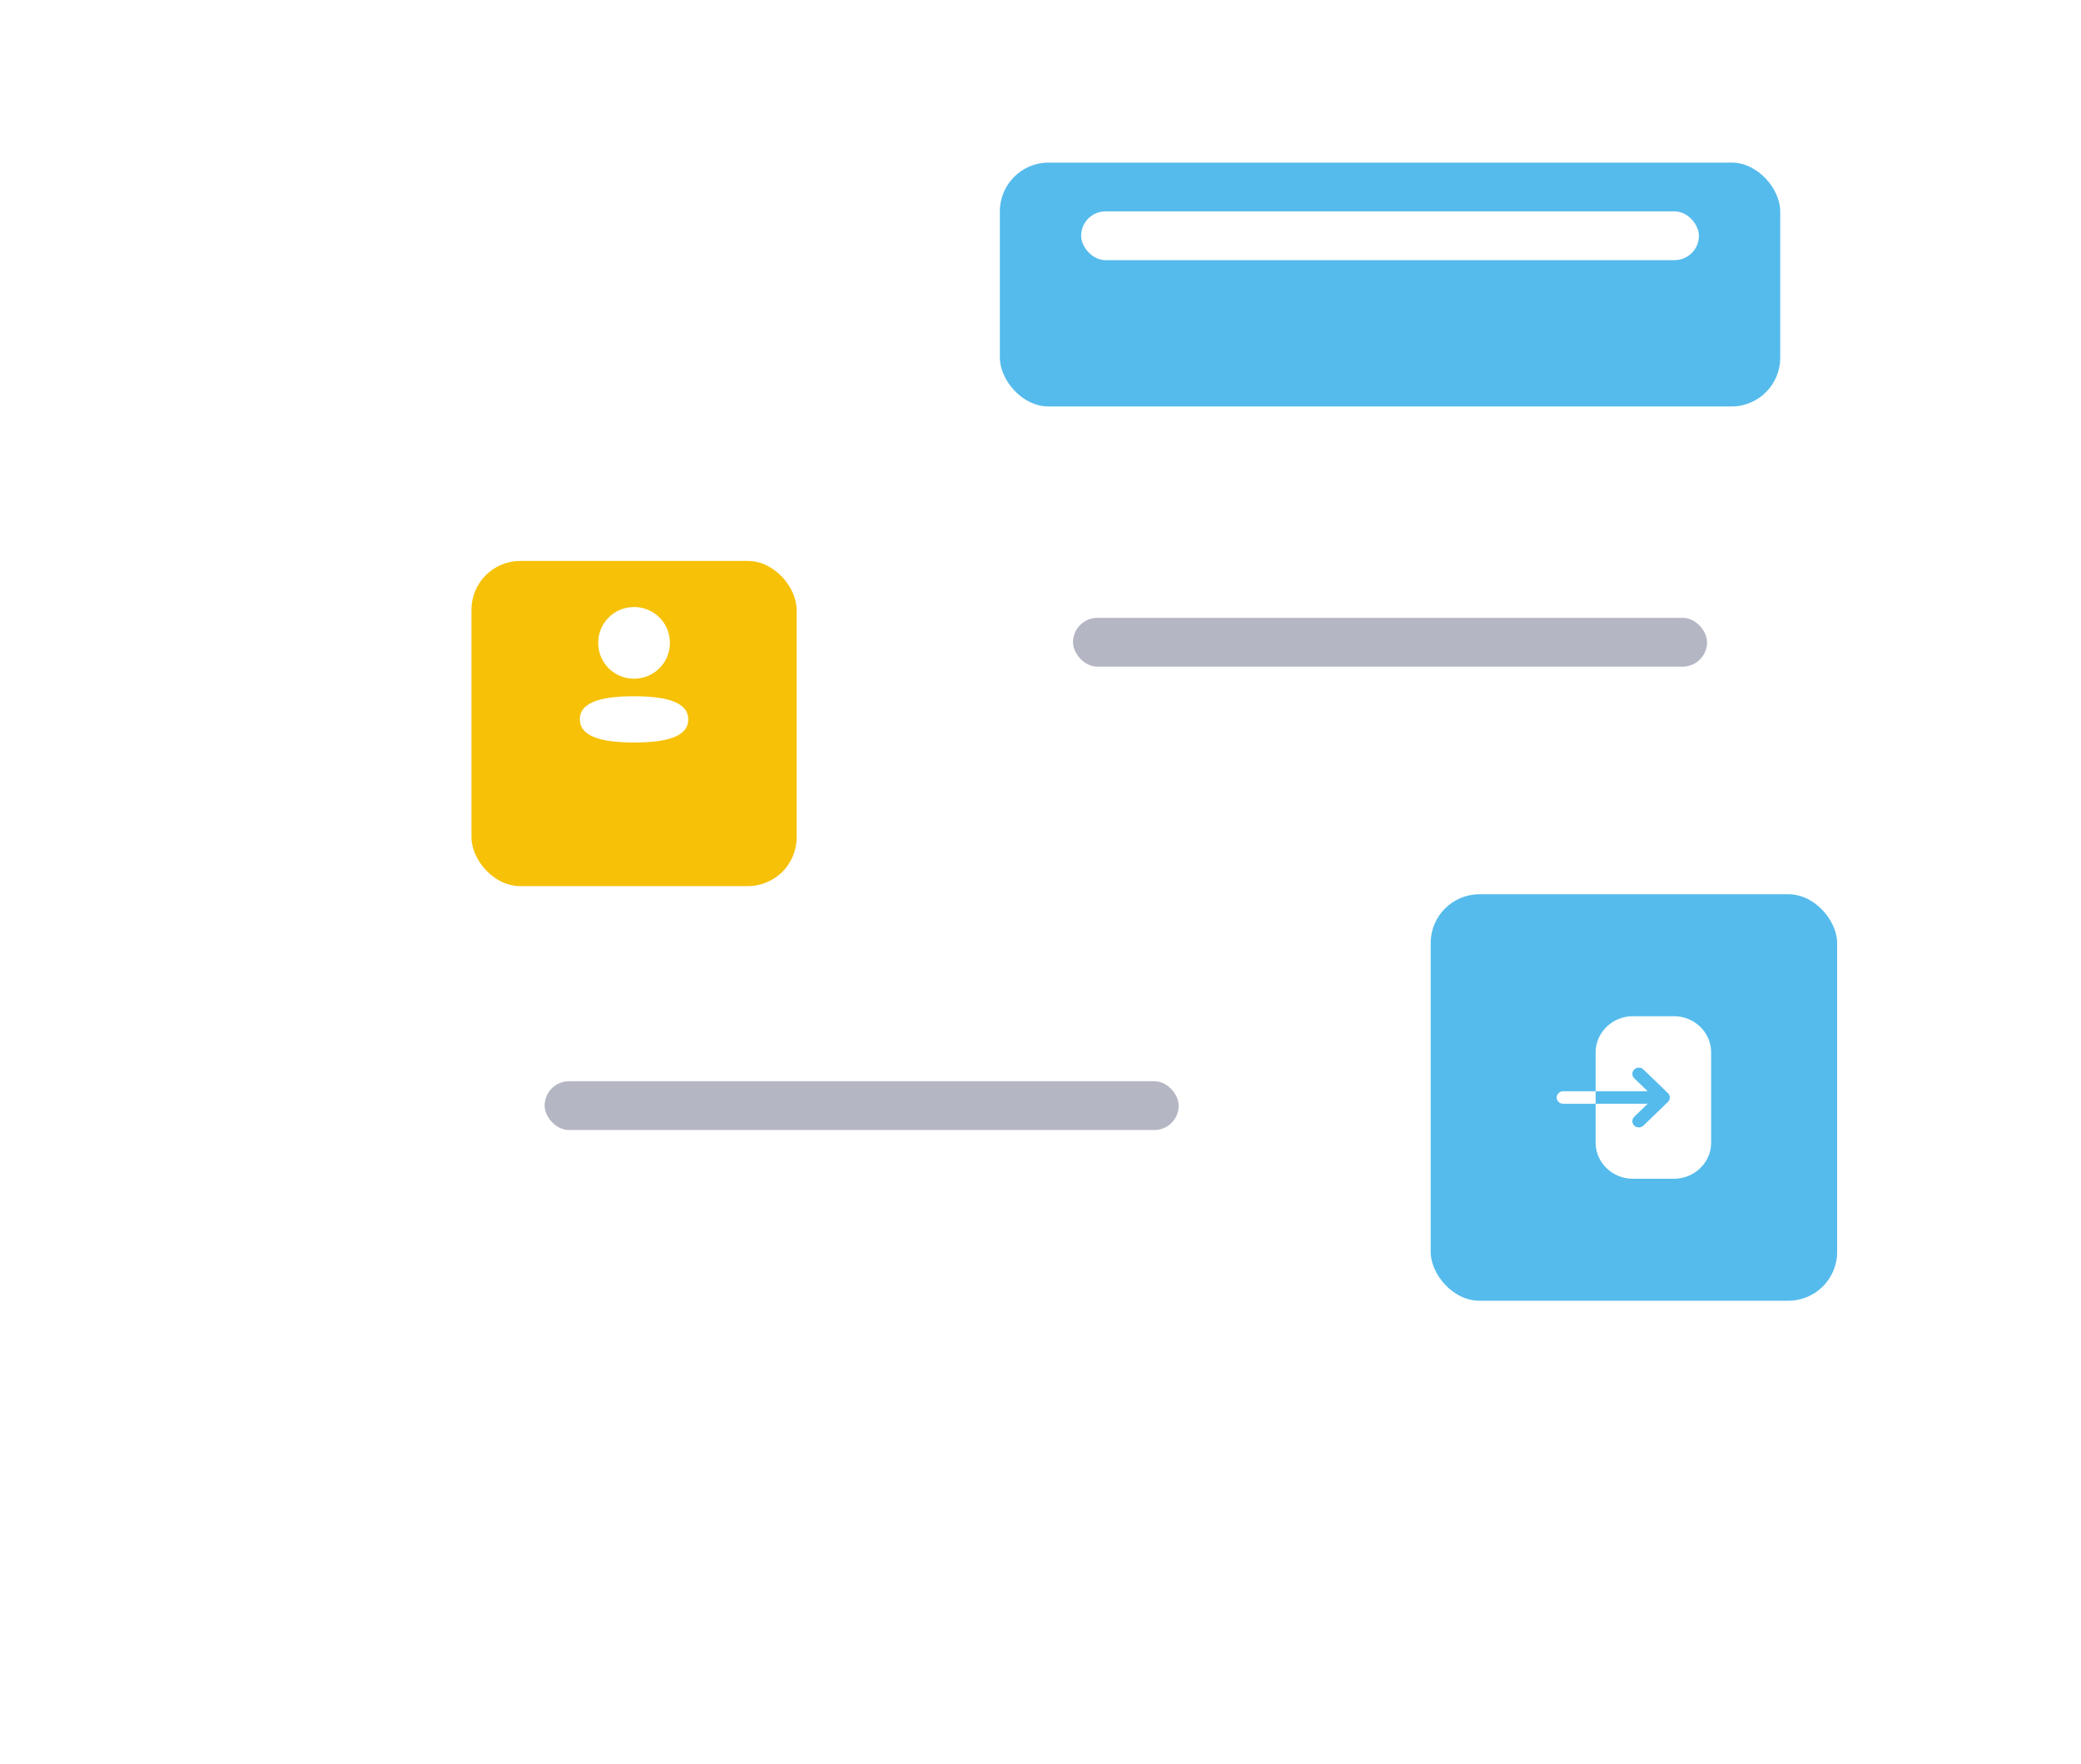 <svg width="256" height="217" viewBox="0 0 256 217" fill="none" xmlns="http://www.w3.org/2000/svg">
<g filter="url(#filter0_d_22_1172)">
<rect x="38" y="43" width="170" height="128" rx="8" fill="white"/>
</g>
<rect x="176" y="110" width="50" height="50" rx="6" fill="#55BBEC"/>
<path fill-rule="evenodd" clip-rule="evenodd" d="M200.886 125H205.925C208.445 125 210.5 127 210.5 129.44V140.56C210.5 143.01 208.445 145 205.905 145H200.876C198.356 145 196.291 143.01 196.291 140.57V135.77H202.693L201.041 137.37C200.731 137.67 200.731 138.16 201.041 138.46C201.196 138.61 201.402 138.68 201.609 138.68C201.805 138.68 202.012 138.61 202.167 138.46L205.182 135.55C205.337 135.41 205.419 135.21 205.419 135C205.419 134.8 205.337 134.6 205.182 134.46L202.167 131.55C201.857 131.25 201.351 131.25 201.041 131.55C200.731 131.85 200.731 132.34 201.041 132.64L202.693 134.23H196.291V129.45C196.291 127 198.356 125 200.886 125ZM191.5 135C191.5 134.58 191.855 134.23 192.282 134.23H196.291V135.77H192.282C191.855 135.77 191.5 135.43 191.5 135Z" fill="white"/>
<g filter="url(#filter1_d_22_1172)">
<rect x="58" y="63" width="40" height="40" rx="6" fill="#F6C107"/>
</g>
<path fill-rule="evenodd" clip-rule="evenodd" d="M82.412 79.076C82.412 81.523 80.449 83.486 78 83.486C75.552 83.486 73.588 81.523 73.588 79.076C73.588 76.628 75.552 74.667 78 74.667C80.449 74.667 82.412 76.628 82.412 79.076ZM78 91.333C74.385 91.333 71.333 90.746 71.333 88.479C71.333 86.212 74.404 85.645 78 85.645C81.615 85.645 84.667 86.232 84.667 88.499C84.667 90.767 81.596 91.333 78 91.333Z" fill="white"/>
<g filter="url(#filter2_d_22_1172)">
<rect x="123" y="14" width="96" height="30" rx="6" fill="#55BBEC"/>
</g>
<rect x="133" y="26" width="76" height="6" rx="3" fill="white"/>
<g filter="url(#filter3_d_22_1172)">
<rect x="123" y="64" width="96" height="30" rx="6" fill="white"/>
</g>
<rect x="132" y="76" width="78" height="6" rx="3" fill="#B4B6C4"/>
<g filter="url(#filter4_d_22_1172)">
<rect x="58" y="121" width="96" height="30" rx="6" fill="white"/>
</g>
<rect x="67" y="133" width="78" height="6" rx="3" fill="#B4B6C4"/>
<defs>
<filter id="filter0_d_22_1172" x="0" y="13" width="246" height="204" filterUnits="userSpaceOnUse" color-interpolation-filters="sRGB">
<feFlood flood-opacity="0" result="BackgroundImageFix"/>
<feColorMatrix in="SourceAlpha" type="matrix" values="0 0 0 0 0 0 0 0 0 0 0 0 0 0 0 0 0 0 127 0" result="hardAlpha"/>
<feMorphology radius="2" operator="erode" in="SourceAlpha" result="effect1_dropShadow_22_1172"/>
<feOffset dy="8"/>
<feGaussianBlur stdDeviation="20"/>
<feColorMatrix type="matrix" values="0 0 0 0 0.024 0 0 0 0 0.047 0 0 0 0 0.231 0 0 0 0.08 0"/>
<feBlend mode="normal" in2="BackgroundImageFix" result="effect1_dropShadow_22_1172"/>
<feBlend mode="normal" in="SourceGraphic" in2="effect1_dropShadow_22_1172" result="shape"/>
</filter>
<filter id="filter1_d_22_1172" x="38" y="49" width="80" height="80" filterUnits="userSpaceOnUse" color-interpolation-filters="sRGB">
<feFlood flood-opacity="0" result="BackgroundImageFix"/>
<feColorMatrix in="SourceAlpha" type="matrix" values="0 0 0 0 0 0 0 0 0 0 0 0 0 0 0 0 0 0 127 0" result="hardAlpha"/>
<feOffset dy="6"/>
<feGaussianBlur stdDeviation="10"/>
<feColorMatrix type="matrix" values="0 0 0 0 0.11 0 0 0 0 0.141 0 0 0 0 0.412 0 0 0 0.05 0"/>
<feBlend mode="normal" in2="BackgroundImageFix" result="effect1_dropShadow_22_1172"/>
<feBlend mode="normal" in="SourceGraphic" in2="effect1_dropShadow_22_1172" result="shape"/>
</filter>
<filter id="filter2_d_22_1172" x="103" y="0" width="136" height="70" filterUnits="userSpaceOnUse" color-interpolation-filters="sRGB">
<feFlood flood-opacity="0" result="BackgroundImageFix"/>
<feColorMatrix in="SourceAlpha" type="matrix" values="0 0 0 0 0 0 0 0 0 0 0 0 0 0 0 0 0 0 127 0" result="hardAlpha"/>
<feOffset dy="6"/>
<feGaussianBlur stdDeviation="10"/>
<feColorMatrix type="matrix" values="0 0 0 0 0.11 0 0 0 0 0.141 0 0 0 0 0.412 0 0 0 0.05 0"/>
<feBlend mode="normal" in2="BackgroundImageFix" result="effect1_dropShadow_22_1172"/>
<feBlend mode="normal" in="SourceGraphic" in2="effect1_dropShadow_22_1172" result="shape"/>
</filter>
<filter id="filter3_d_22_1172" x="103" y="50" width="136" height="70" filterUnits="userSpaceOnUse" color-interpolation-filters="sRGB">
<feFlood flood-opacity="0" result="BackgroundImageFix"/>
<feColorMatrix in="SourceAlpha" type="matrix" values="0 0 0 0 0 0 0 0 0 0 0 0 0 0 0 0 0 0 127 0" result="hardAlpha"/>
<feOffset dy="6"/>
<feGaussianBlur stdDeviation="10"/>
<feColorMatrix type="matrix" values="0 0 0 0 0.11 0 0 0 0 0.141 0 0 0 0 0.412 0 0 0 0.05 0"/>
<feBlend mode="normal" in2="BackgroundImageFix" result="effect1_dropShadow_22_1172"/>
<feBlend mode="normal" in="SourceGraphic" in2="effect1_dropShadow_22_1172" result="shape"/>
</filter>
<filter id="filter4_d_22_1172" x="38" y="107" width="136" height="70" filterUnits="userSpaceOnUse" color-interpolation-filters="sRGB">
<feFlood flood-opacity="0" result="BackgroundImageFix"/>
<feColorMatrix in="SourceAlpha" type="matrix" values="0 0 0 0 0 0 0 0 0 0 0 0 0 0 0 0 0 0 127 0" result="hardAlpha"/>
<feOffset dy="6"/>
<feGaussianBlur stdDeviation="10"/>
<feColorMatrix type="matrix" values="0 0 0 0 0.11 0 0 0 0 0.141 0 0 0 0 0.412 0 0 0 0.05 0"/>
<feBlend mode="normal" in2="BackgroundImageFix" result="effect1_dropShadow_22_1172"/>
<feBlend mode="normal" in="SourceGraphic" in2="effect1_dropShadow_22_1172" result="shape"/>
</filter>
</defs>
</svg>
